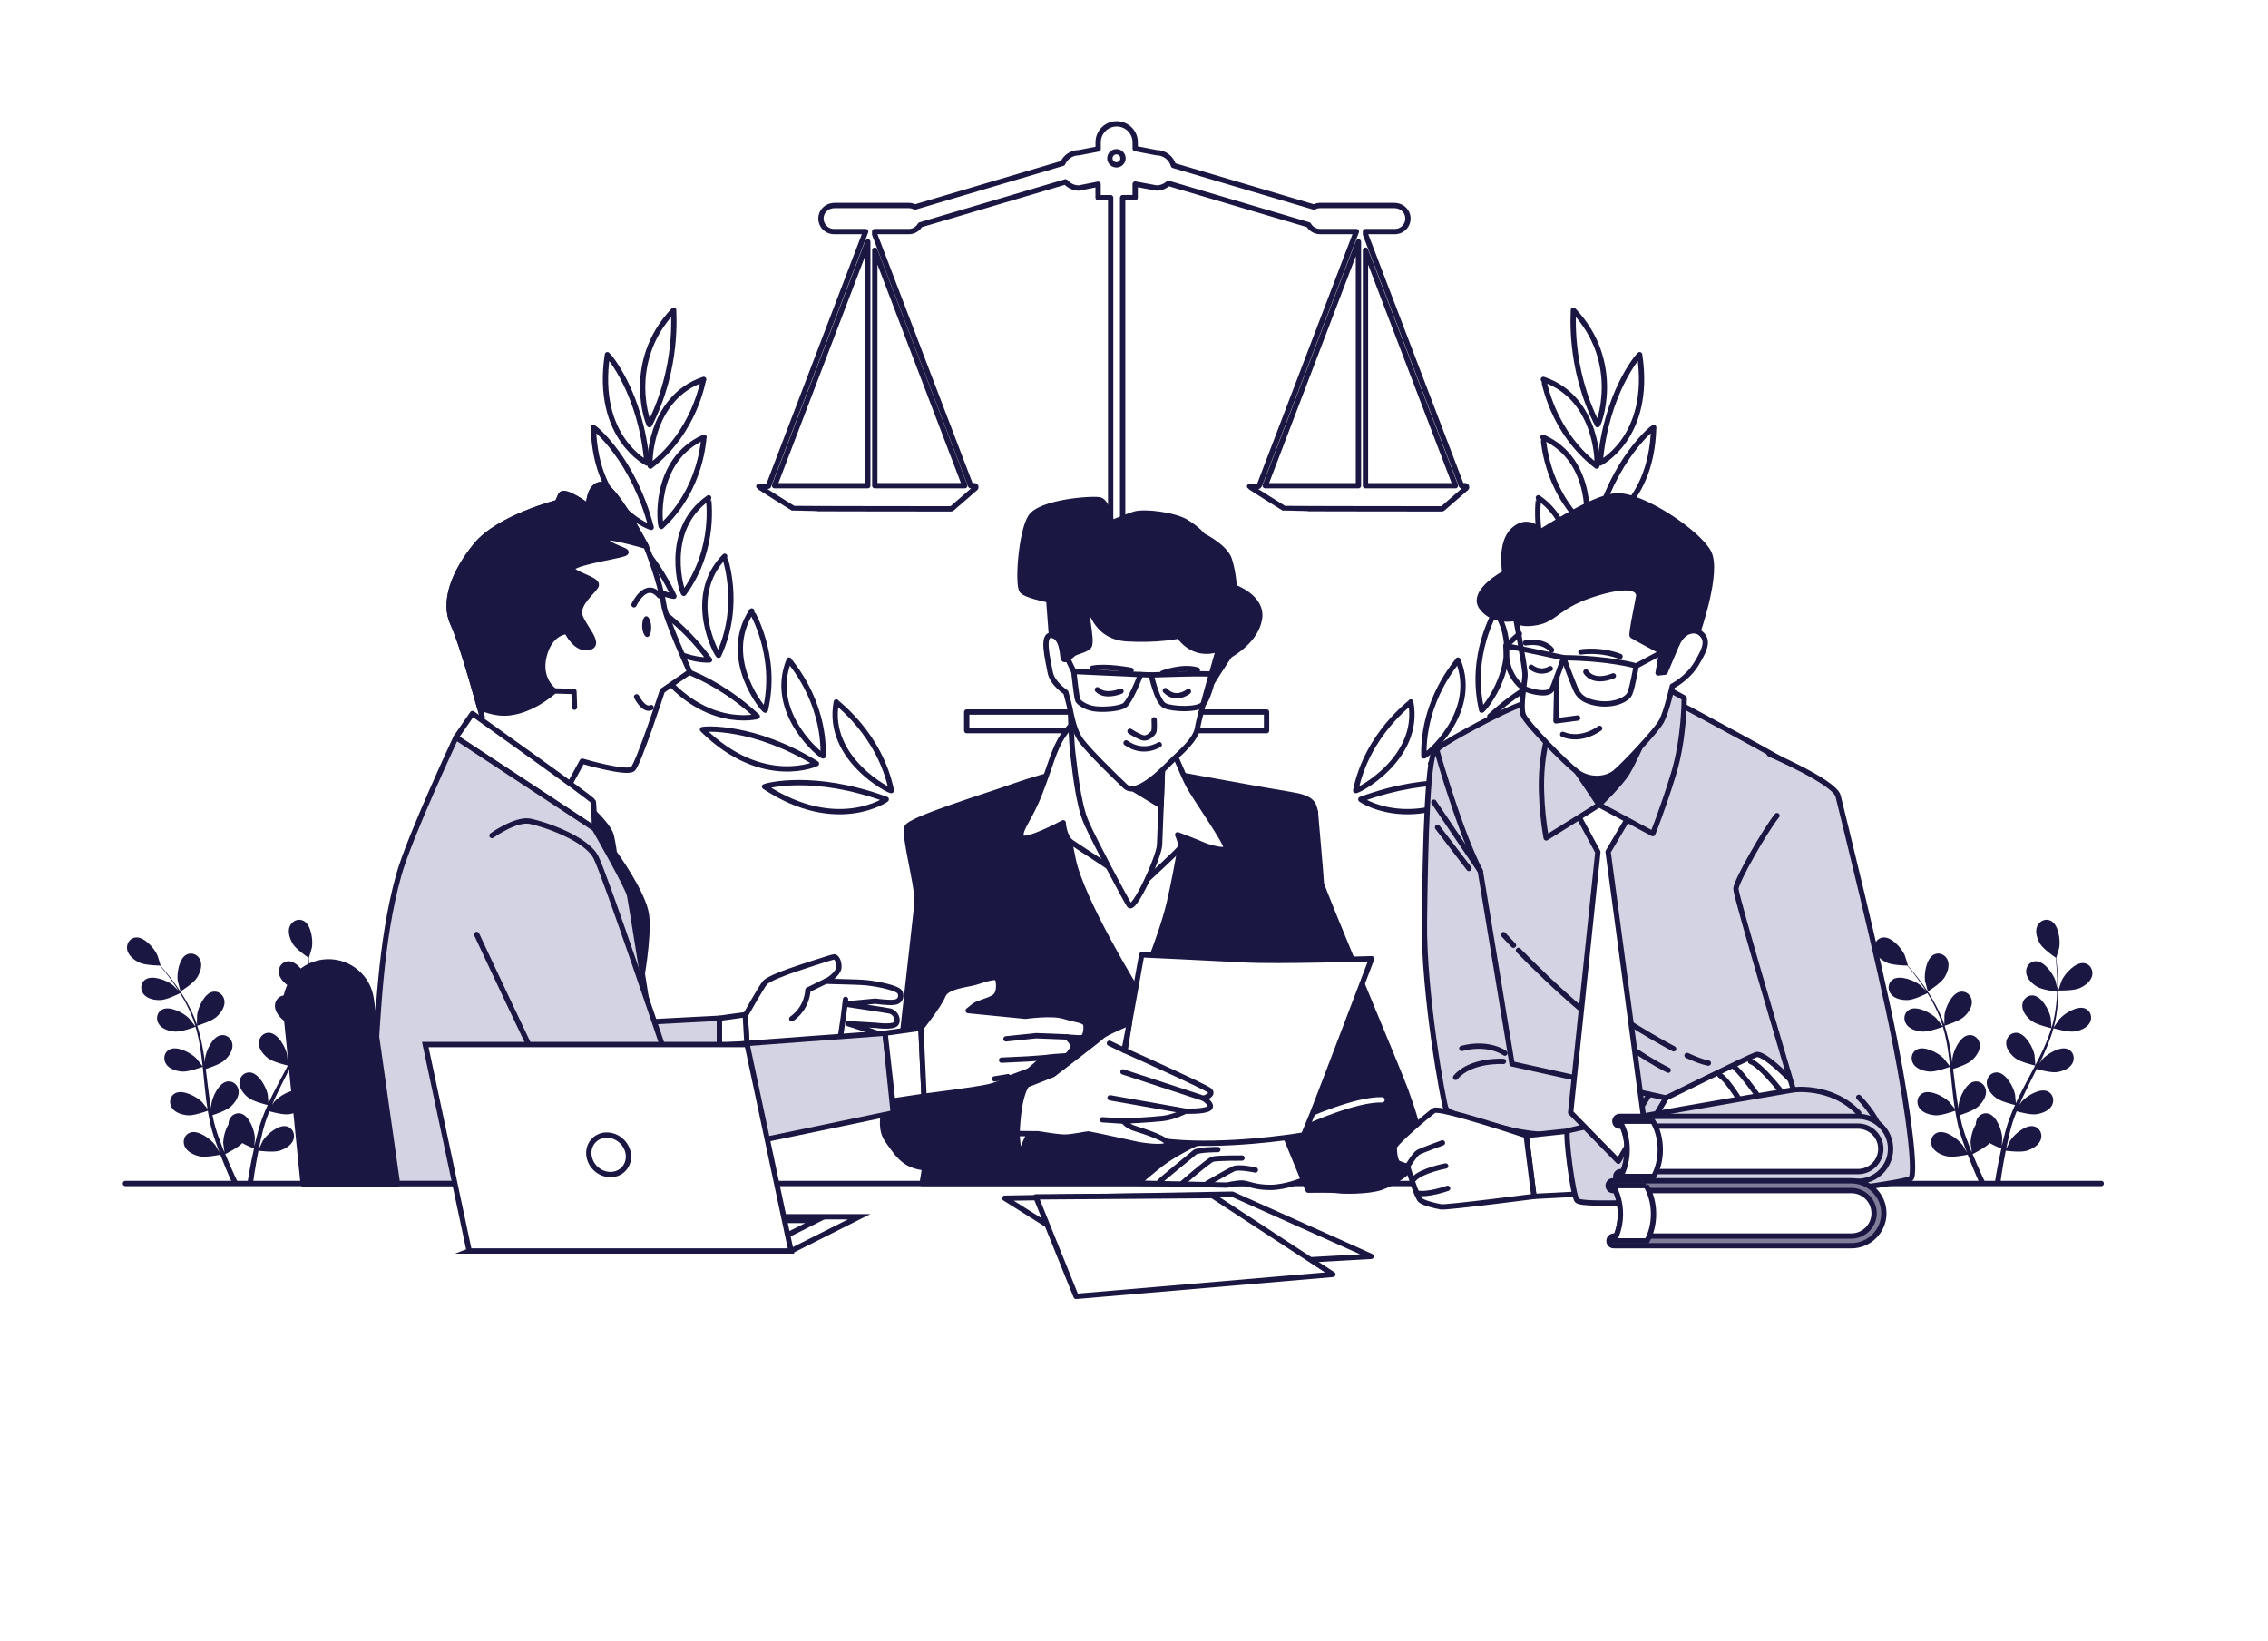 <svg width="640" height="463" viewBox="0 0 640 463" fill="none" xmlns="http://www.w3.org/2000/svg">
<g filter="url(#filter0_dddd_534_6997)">
<path d="M87.297 184.612C102.679 156.062 121.641 129.849 143.562 106.723C167.212 81.764 191.319 64.897 222.421 53.973C243.48 46.577 265.445 42.346 287.508 41.565C328.533 40.105 362.375 50.397 396.083 76.374C432.218 104.22 465.926 135.746 501.139 164.99C504.816 168.044 508.501 171.075 512.215 174.075C573.625 223.762 603.454 312.023 561.927 333.595C469 424 51.32 483.5 51.32 281.95C58.816 247.496 71.061 214.756 87.297 184.612Z" fill="white"/>
</g>
<path d="M586.803 278.875C585.074 279.626 580.845 279.531 580.837 279.531C580.789 279.531 581.749 276.771 581.829 276.605C582.757 274.668 585.692 271.474 588.08 271.798C589.802 272.028 590.762 273.743 590.373 275.364C589.976 277.017 588.279 278.242 586.803 278.882V278.875Z" fill="#1B1743"/>
<path d="M585.343 291.091C583.55 291.352 579.774 290.26 579.472 290.174C578.877 292.277 578.092 294.396 577.179 296.491C576.664 297.693 576.1 298.879 575.521 300.065C575.862 299.559 576.18 299.116 576.227 299.06C577.64 297.44 581.313 295.131 583.534 296.072C585.137 296.752 585.597 298.657 584.796 300.112C583.978 301.598 582.011 302.334 580.424 302.563C578.806 302.8 575.569 301.93 574.72 301.693C574.49 302.144 574.276 302.603 574.046 303.053C572.951 305.22 571.848 307.386 570.841 309.537C570.484 310.296 570.158 311.055 569.833 311.814C570.142 311.371 570.404 310.991 570.444 310.944C571.856 309.323 575.529 307.014 577.751 307.955C579.345 308.635 579.813 310.541 579.012 311.995C578.195 313.482 576.227 314.217 574.641 314.446C573.102 314.668 570.103 313.901 569.087 313.616C568.778 314.407 568.461 315.19 568.199 315.972C568.032 316.51 567.826 317.008 567.691 317.554C567.54 318.091 567.39 318.621 567.247 319.151C567.001 320.179 566.739 321.238 566.525 322.242C566.366 322.938 566.231 323.61 566.096 324.282C566.445 323.523 567.152 322.052 567.231 321.934C568.373 320.115 571.658 317.277 573.998 317.87C575.68 318.297 576.434 320.115 575.862 321.673C575.275 323.262 573.451 324.29 571.912 324.757C570.222 325.27 566.469 324.804 566.001 324.741C565.779 325.856 565.565 326.947 565.39 327.974C564.986 330.244 564.684 332.283 564.454 334.007H562.875C563.153 332.22 563.51 330.101 563.986 327.714C564.208 326.583 564.47 325.373 564.748 324.132C564.462 324.021 562.867 323.373 561.455 322.59C560.218 323.918 557.06 325.484 556.648 325.682C557.076 326.733 557.504 327.761 557.925 328.718C558.798 330.726 559.631 332.497 560.361 334.015H558.655C558.028 332.623 557.33 331.034 556.608 329.271C556.164 328.204 555.719 327.049 555.267 325.863C554.815 325.958 551.102 326.709 549.373 326.322C547.802 325.966 545.906 325.089 545.2 323.539C544.509 322.029 545.128 320.163 546.771 319.609C549.055 318.842 552.546 321.428 553.823 323.159C553.903 323.262 554.593 324.456 555.021 325.215C554.839 324.733 554.656 324.258 554.474 323.76C554.109 322.772 553.776 321.768 553.411 320.7C553.252 320.179 553.093 319.649 552.935 319.111C552.76 318.582 552.649 318.004 552.506 317.451C552.197 316.154 551.943 314.818 551.721 313.466C550.848 313.782 547.738 314.858 546.128 314.747C544.525 314.636 542.51 314.051 541.582 312.628C540.67 311.236 540.995 309.299 542.542 308.509C544.684 307.41 548.524 309.442 550.047 310.952C550.142 311.047 551.118 312.256 551.634 312.928C551.507 312.114 551.372 311.308 551.269 310.485C550.975 308.105 550.745 305.686 550.507 303.267C550.436 302.523 550.356 301.788 550.277 301.053C549.968 301.171 546.302 302.531 544.494 302.405C542.891 302.294 540.876 301.709 539.948 300.286C539.035 298.894 539.361 296.957 540.908 296.167C543.05 295.068 546.89 297.092 548.413 298.61C548.524 298.72 549.928 300.468 550.261 300.926C550.087 299.306 549.904 297.685 549.65 296.103C549.309 293.913 548.857 291.786 548.262 289.762C548.119 289.818 544.295 291.257 542.447 291.122C540.844 291.012 538.829 290.427 537.901 289.003C536.989 287.612 537.314 285.675 538.861 284.884C541.003 283.785 544.843 285.809 546.366 287.327C546.485 287.446 547.984 289.32 548.238 289.675C548.199 289.557 548.183 289.422 548.143 289.304C547.485 287.145 546.572 285.137 545.62 283.303C545.073 282.235 544.486 281.239 543.899 280.29C543.216 280.63 540.067 282.156 538.393 282.22C536.79 282.283 534.72 281.919 533.641 280.607C532.585 279.326 532.689 277.365 534.14 276.408C536.148 275.08 540.186 276.677 541.876 278.013C541.971 278.085 542.812 278.93 543.423 279.547C543.153 279.12 542.875 278.677 542.605 278.274C541.598 276.764 540.582 275.436 539.67 274.274C539.146 273.617 538.663 273.032 538.202 272.487C537.353 272.471 533.942 272.368 532.451 271.672C530.999 270.992 529.333 269.719 528.976 268.059C528.635 266.43 529.634 264.746 531.364 264.556C533.76 264.296 536.608 267.569 537.48 269.53C537.56 269.696 538.432 272.487 538.393 272.487H538.345C538.797 273.001 539.281 273.554 539.789 274.171C540.725 275.317 541.772 276.622 542.82 278.124C543.867 279.618 544.962 281.271 545.961 283.113C546.961 284.963 547.921 286.956 548.643 289.138C548.651 289.161 548.659 289.193 548.667 289.217C548.651 288.513 548.682 286.544 548.706 286.394C548.984 284.267 550.769 280.322 553.141 279.879C554.847 279.563 556.299 280.899 556.433 282.552C556.568 284.244 555.347 285.936 554.141 287.003C552.792 288.205 549.032 289.375 548.738 289.462C549.404 291.549 549.92 293.739 550.325 295.985C550.555 297.274 550.745 298.57 550.92 299.883C550.928 299.274 550.944 298.728 550.951 298.657C551.229 296.53 553.014 292.585 555.386 292.142C557.092 291.826 558.544 293.162 558.679 294.815C558.821 296.507 557.592 298.199 556.386 299.266C555.172 300.349 551.991 301.409 551.142 301.677C551.205 302.183 551.269 302.682 551.332 303.18C551.618 305.591 551.896 307.995 552.245 310.351C552.364 311.181 552.514 311.995 552.665 312.802C552.673 312.264 552.689 311.806 552.697 311.735C552.974 309.608 554.759 305.662 557.132 305.22C558.837 304.903 560.289 306.24 560.424 307.892C560.567 309.584 559.329 311.276 558.131 312.343C556.973 313.379 554.045 314.383 553.038 314.707C553.212 315.538 553.387 316.368 553.593 317.158C553.744 317.696 553.855 318.226 554.045 318.763C554.22 319.293 554.387 319.823 554.553 320.345C554.918 321.333 555.283 322.361 555.664 323.318C555.918 323.99 556.18 324.622 556.433 325.255C556.307 324.432 556.084 322.812 556.076 322.677C556.045 321.254 556.552 318.937 557.56 317.309C557.56 317.095 557.56 316.89 557.6 316.676C557.861 315.039 559.409 313.822 561.09 314.265C563.423 314.881 564.898 318.961 565.01 321.096C565.01 321.222 564.93 322.598 564.867 323.468C564.986 322.962 565.089 322.472 565.216 321.95C565.462 320.922 565.731 319.902 566.025 318.811C566.184 318.289 566.342 317.759 566.509 317.222C566.66 316.692 566.882 316.146 567.072 315.601C567.532 314.344 568.064 313.094 568.619 311.845C567.715 311.632 564.526 310.817 563.248 309.837C561.971 308.864 560.622 307.267 560.63 305.567C560.646 303.907 561.987 302.468 563.708 302.658C566.104 302.919 568.183 306.722 568.619 308.825C568.643 308.959 568.786 310.501 568.849 311.347C569.19 310.604 569.532 309.853 569.904 309.11C570.975 306.959 572.126 304.816 573.268 302.674C573.617 302.017 573.958 301.361 574.3 300.705C573.974 300.634 570.166 299.748 568.73 298.649C567.453 297.677 566.104 296.08 566.112 294.38C566.128 292.719 567.469 291.28 569.19 291.47C571.586 291.731 573.665 295.534 574.101 297.637C574.133 297.795 574.331 300.017 574.355 300.578C575.109 299.132 575.847 297.677 576.521 296.222C577.449 294.214 578.243 292.19 578.877 290.166C578.726 290.134 574.744 289.233 573.276 288.102C571.999 287.13 570.65 285.532 570.658 283.833C570.666 282.172 572.015 280.733 573.736 280.923C576.132 281.184 578.211 284.987 578.647 287.09C578.679 287.256 578.893 289.644 578.901 290.079C578.941 289.96 578.988 289.841 579.028 289.715C579.671 287.549 580.02 285.374 580.25 283.319C580.385 282.125 580.448 280.978 580.48 279.863C579.718 279.769 576.251 279.31 574.823 278.448C573.451 277.618 571.927 276.179 571.753 274.495C571.578 272.842 572.761 271.269 574.498 271.261C576.91 271.261 579.393 274.811 580.059 276.851C580.099 276.962 580.337 278.132 580.504 278.986C580.504 278.48 580.527 277.958 580.527 277.476C580.527 275.657 580.408 273.997 580.297 272.526C580.226 271.688 580.147 270.937 580.059 270.225C579.361 269.751 576.577 267.782 575.72 266.383C574.887 265.015 574.196 263.038 574.823 261.465C575.434 259.923 577.211 259.061 578.75 259.86C580.892 260.967 581.456 265.26 581.099 267.379C581.067 267.561 580.258 270.368 580.226 270.344L580.186 270.312C580.281 270.992 580.377 271.72 580.456 272.51C580.607 273.981 580.757 275.649 580.797 277.476C580.845 279.294 580.845 281.279 580.654 283.366C580.464 285.461 580.162 287.651 579.559 289.865C579.559 289.889 579.544 289.913 579.536 289.944C579.916 289.351 581.035 287.723 581.13 287.612C582.535 285.991 586.216 283.682 588.437 284.615C590.032 285.295 590.508 287.201 589.698 288.655C588.881 290.142 586.914 290.877 585.327 291.106L585.343 291.091Z" fill="#1B1743"/>
<path d="M544.011 279.799C544.011 279.799 543.241 277 543.217 276.811C542.924 274.684 543.598 270.406 545.772 269.363C547.335 268.612 549.08 269.513 549.652 271.078C550.231 272.676 549.493 274.629 548.62 275.973C547.597 277.554 544.011 279.799 544.011 279.799Z" fill="#1B1743"/>
<path d="M93.731 278.875C92.001 279.626 87.773 279.531 87.765 279.531C87.717 279.531 88.677 276.771 88.757 276.605C89.685 274.668 92.62 271.474 95.008 271.798C96.73 272.028 97.69 273.743 97.301 275.364C96.904 277.017 95.206 278.242 93.731 278.882V278.875Z" fill="#1B1743"/>
<path d="M92.271 291.091C90.478 291.352 86.701 290.26 86.4 290.174C85.805 292.277 85.02 294.396 84.107 296.491C83.592 297.693 83.028 298.879 82.449 300.065C82.79 299.559 83.108 299.116 83.155 299.06C84.567 297.44 88.241 295.131 90.462 296.072C92.064 296.752 92.525 298.657 91.723 300.112C90.906 301.598 88.939 302.334 87.352 302.563C85.734 302.8 82.497 301.93 81.648 301.693C81.426 302.144 81.204 302.603 80.974 303.053C79.879 305.22 78.776 307.386 77.769 309.537C77.412 310.296 77.086 311.055 76.761 311.814C77.07 311.371 77.332 310.991 77.372 310.944C78.784 309.323 82.457 307.014 84.678 307.955C86.273 308.635 86.741 310.541 85.94 311.995C85.123 313.482 83.155 314.217 81.569 314.446C80.029 314.668 77.031 313.901 76.015 313.616C75.706 314.407 75.388 315.19 75.127 315.972C74.96 316.51 74.754 317.008 74.619 317.554C74.468 318.091 74.317 318.621 74.175 319.151C73.929 320.179 73.667 321.238 73.453 322.242C73.294 322.938 73.159 323.61 73.024 324.282C73.373 323.523 74.079 322.052 74.159 321.934C75.301 320.115 78.586 317.277 80.926 317.87C82.608 318.297 83.362 320.115 82.79 321.673C82.203 323.262 80.379 324.29 78.84 324.757C77.15 325.27 73.397 324.804 72.929 324.741C72.707 325.856 72.493 326.947 72.318 327.974C71.914 330.244 71.612 332.283 71.382 334.007H69.803C70.081 332.22 70.438 330.101 70.914 327.714C71.136 326.583 71.398 325.373 71.676 324.132C71.39 324.021 69.795 323.373 68.375 322.59C67.146 323.918 63.98 325.484 63.568 325.682C63.996 326.733 64.424 327.761 64.845 328.718C65.718 330.726 66.551 332.497 67.28 334.015H65.575C64.948 332.623 64.25 331.034 63.528 329.271C63.084 328.204 62.639 327.049 62.187 325.863C61.735 325.958 58.022 326.709 56.293 326.322C54.722 325.966 52.826 325.089 52.12 323.539C51.429 322.029 52.048 320.163 53.69 319.609C55.975 318.842 59.466 321.428 60.743 323.159C60.823 323.262 61.513 324.456 61.941 325.215C61.759 324.733 61.576 324.258 61.394 323.76C61.029 322.772 60.696 321.768 60.331 320.7C60.172 320.179 60.013 319.649 59.855 319.111C59.688 318.582 59.569 318.004 59.426 317.451C59.117 316.154 58.863 314.818 58.641 313.466C57.768 313.782 54.658 314.858 53.048 314.747C51.445 314.636 49.43 314.051 48.502 312.628C47.59 311.236 47.915 309.299 49.462 308.509C51.604 307.41 55.444 309.442 56.967 310.952C57.062 311.047 58.038 312.256 58.554 312.928C58.427 312.114 58.292 311.308 58.189 310.485C57.895 308.105 57.665 305.686 57.427 303.267C57.356 302.523 57.276 301.788 57.197 301.053C56.888 301.171 53.222 302.531 51.413 302.405C49.811 302.294 47.796 301.709 46.868 300.286C45.955 298.894 46.281 296.957 47.828 296.167C49.97 295.068 53.809 297.092 55.333 298.61C55.444 298.72 56.848 300.468 57.181 300.926C57.007 299.306 56.824 297.685 56.57 296.103C56.229 293.913 55.777 291.786 55.182 289.762C55.039 289.818 51.215 291.257 49.367 291.122C47.764 291.012 45.749 290.427 44.821 289.003C43.908 287.612 44.234 285.675 45.781 284.884C47.923 283.785 51.763 285.809 53.286 287.327C53.405 287.446 54.904 289.32 55.158 289.675C55.118 289.557 55.103 289.422 55.063 289.304C54.404 287.145 53.492 285.137 52.54 283.303C51.993 282.235 51.406 281.239 50.819 280.29C50.136 280.63 46.987 282.156 45.313 282.22C43.71 282.283 41.639 281.919 40.561 280.607C39.505 279.326 39.609 277.365 41.06 276.408C43.068 275.08 47.106 276.677 48.795 278.013C48.891 278.085 49.732 278.93 50.343 279.547C50.073 279.12 49.795 278.677 49.525 278.274C48.518 276.764 47.502 275.436 46.59 274.274C46.066 273.617 45.582 273.032 45.122 272.487C44.273 272.471 40.862 272.368 39.371 271.672C37.919 270.992 36.253 269.719 35.896 268.059C35.555 266.43 36.554 264.746 38.284 264.556C40.68 264.296 43.528 267.569 44.4 269.53C44.48 269.696 45.352 272.487 45.313 272.487H45.265C45.717 273.001 46.201 273.554 46.709 274.171C47.645 275.317 48.692 276.622 49.74 278.124C50.787 279.618 51.882 281.271 52.881 283.113C53.881 284.963 54.841 286.956 55.563 289.138C55.571 289.161 55.579 289.193 55.587 289.217C55.571 288.513 55.602 286.544 55.626 286.394C55.904 284.267 57.689 280.322 60.061 279.879C61.767 279.563 63.218 280.899 63.353 282.552C63.488 284.244 62.267 285.936 61.061 287.003C59.712 288.205 55.952 289.375 55.658 289.462C56.324 291.549 56.84 293.739 57.245 295.985C57.475 297.274 57.665 298.57 57.84 299.883C57.847 299.274 57.863 298.728 57.871 298.657C58.149 296.53 59.934 292.585 62.306 292.142C64.012 291.826 65.464 293.162 65.599 294.815C65.741 296.507 64.512 298.199 63.306 299.266C62.092 300.349 58.911 301.409 58.062 301.677C58.125 302.183 58.189 302.682 58.252 303.18C58.538 305.591 58.816 307.995 59.164 310.351C59.283 311.181 59.434 311.995 59.585 312.802C59.593 312.264 59.609 311.806 59.617 311.735C59.894 309.608 61.679 305.662 64.052 305.22C65.757 304.903 67.209 306.24 67.344 307.892C67.479 309.584 66.249 311.276 65.051 312.343C63.893 313.379 60.965 314.383 59.958 314.707C60.132 315.538 60.307 316.368 60.513 317.158C60.664 317.696 60.775 318.226 60.965 318.763C61.14 319.293 61.306 319.823 61.473 320.345C61.838 321.333 62.203 322.361 62.584 323.318C62.838 323.99 63.099 324.622 63.353 325.255C63.226 324.432 63.004 322.812 62.996 322.677C62.965 321.254 63.472 318.937 64.48 317.309C64.48 317.095 64.48 316.89 64.52 316.676C64.781 315.039 66.328 313.822 68.01 314.265C70.343 314.881 71.818 318.961 71.929 321.096C71.929 321.222 71.85 322.598 71.787 323.468C71.906 322.962 72.009 322.472 72.136 321.95C72.382 320.922 72.651 319.902 72.945 318.811C73.104 318.289 73.262 317.759 73.429 317.222C73.58 316.692 73.802 316.146 73.992 315.601C74.452 314.344 74.984 313.094 75.539 311.845C74.635 311.632 71.445 310.817 70.168 309.837C68.891 308.864 67.542 307.267 67.55 305.567C67.566 303.907 68.907 302.468 70.628 302.658C73.024 302.919 75.103 306.722 75.539 308.825C75.563 308.959 75.706 310.501 75.769 311.347C76.11 310.604 76.451 309.853 76.824 309.11C77.895 306.959 79.046 304.816 80.188 302.674C80.537 302.017 80.878 301.361 81.219 300.705C80.894 300.634 77.086 299.748 75.65 298.649C74.373 297.677 73.024 296.08 73.032 294.38C73.048 292.719 74.389 291.28 76.11 291.47C78.506 291.731 80.585 295.534 81.021 297.637C81.053 297.795 81.251 300.017 81.275 300.578C82.029 299.132 82.767 297.677 83.441 296.222C84.369 294.214 85.162 292.19 85.797 290.166C85.646 290.134 81.664 289.233 80.196 288.102C78.919 287.13 77.57 285.532 77.578 283.833C77.586 282.172 78.935 280.733 80.656 280.923C83.052 281.184 85.131 284.987 85.567 287.09C85.599 287.256 85.813 289.644 85.821 290.079C85.861 289.96 85.908 289.841 85.948 289.715C86.591 287.549 86.94 285.374 87.17 283.319C87.305 282.125 87.368 280.978 87.4 279.863C86.638 279.769 83.171 279.31 81.743 278.448C80.371 277.618 78.847 276.179 78.673 274.495C78.498 272.842 79.68 271.269 81.418 271.261C83.83 271.261 86.313 274.811 86.979 276.851C87.019 276.962 87.257 278.132 87.424 278.986C87.424 278.48 87.447 277.958 87.447 277.476C87.447 275.657 87.328 273.997 87.217 272.526C87.146 271.688 87.067 270.937 86.979 270.225C86.281 269.751 83.496 267.782 82.64 266.383C81.807 265.015 81.116 263.038 81.743 261.465C82.354 259.923 84.123 259.061 85.67 259.86C87.812 260.967 88.376 265.26 88.019 267.379C87.987 267.561 87.177 270.368 87.146 270.344L87.106 270.312C87.201 270.992 87.297 271.72 87.376 272.51C87.527 273.981 87.677 275.649 87.717 277.476C87.765 279.294 87.765 281.279 87.574 283.366C87.384 285.461 87.082 287.651 86.479 289.865C86.479 289.889 86.463 289.913 86.456 289.944C86.836 289.351 87.955 287.723 88.05 287.612C89.462 285.991 93.136 283.682 95.357 284.615C96.952 285.295 97.428 287.201 96.618 288.655C95.801 290.142 93.834 290.877 92.247 291.106L92.271 291.091Z" fill="#1B1743"/>
<path d="M50.939 279.799C50.939 279.799 50.169 277 50.145 276.811C49.852 274.684 50.526 270.406 52.7 269.363C54.263 268.612 56.008 269.513 56.579 271.078C57.158 272.676 56.421 274.629 55.548 275.973C54.525 277.554 50.939 279.799 50.939 279.799Z" fill="#1B1743"/>
<path d="M592.936 333.992H35.396" stroke="#1B1743" stroke-width="1.5" stroke-linecap="round" stroke-linejoin="round"/>
<path d="M171.402 100.092C171.735 100.266 180.93 110.979 182.557 130.674C183.049 130.911 167.824 123.78 171.402 100.092Z" fill="white" stroke="#1B1743" stroke-width="1.5" stroke-linecap="round" stroke-linejoin="round"/>
<path d="M190.101 87.529C189.982 88.114 191.617 103.532 183.287 119.859C183.223 120.547 175.916 102.56 190.101 87.529Z" fill="white" stroke="#1B1743" stroke-width="1.5" stroke-linecap="round" stroke-linejoin="round"/>
<path d="M198.574 107.066C198.281 107.359 196.337 121.646 183.532 131.545C183.112 131.893 182.842 112.356 198.574 107.066Z" fill="white" stroke="#1B1743" stroke-width="1.5" stroke-linecap="round" stroke-linejoin="round"/>
<path d="M167.442 120.617C167.807 120.744 178.748 129.552 183.754 148.835C184.269 149.009 168.069 144.408 167.442 120.617Z" fill="white" stroke="#1B1743" stroke-width="1.5" stroke-linecap="round" stroke-linejoin="round"/>
<path d="M198.684 123.385C198.438 123.638 198.311 137.688 186.625 148.575C186.244 148.891 183.785 129.955 198.684 123.385Z" fill="white" stroke="#1B1743" stroke-width="1.5" stroke-linecap="round" stroke-linejoin="round"/>
<path d="M168.79 143.76C169.171 143.831 181.603 150.227 190.179 168.262C190.711 168.357 173.947 166.791 168.79 143.76Z" fill="white" stroke="#1B1743" stroke-width="1.5" stroke-linecap="round" stroke-linejoin="round"/>
<path d="M199.978 140.479C199.787 140.755 202.342 154.52 192.949 167.463C192.631 167.827 186.618 149.705 199.978 140.479Z" fill="white" stroke="#1B1743" stroke-width="1.5" stroke-linecap="round" stroke-linejoin="round"/>
<path d="M174.519 166.113C174.923 166.113 188.291 169.995 200.223 186.235C200.771 186.243 183.952 187.753 174.519 166.113Z" fill="white" stroke="#1B1743" stroke-width="1.5" stroke-linecap="round" stroke-linejoin="round"/>
<path d="M204.5 156.98C204.365 157.273 209.498 170.374 202.786 184.93C202.532 185.341 193.131 168.563 204.5 156.98Z" fill="white" stroke="#1B1743" stroke-width="1.5" stroke-linecap="round" stroke-linejoin="round"/>
<path d="M184.411 187.026C184.823 186.955 198.636 188.267 213.693 202.175C214.249 202.096 197.85 206.65 184.411 187.026Z" fill="white" stroke="#1B1743" stroke-width="1.5" stroke-linecap="round" stroke-linejoin="round"/>
<path d="M212.123 172.414C212.036 172.722 219.652 184.748 215.971 200.411C215.781 200.862 203.166 185.974 212.123 172.414Z" fill="white" stroke="#1B1743" stroke-width="1.5" stroke-linecap="round" stroke-linejoin="round"/>
<path d="M198.234 205.873C198.662 205.723 212.427 204.482 230.388 215.488C230.943 215.306 215.417 222.817 198.234 205.873Z" fill="white" stroke="#1B1743" stroke-width="1.5" stroke-linecap="round" stroke-linejoin="round"/>
<path d="M222.676 186.281C222.636 186.605 232.609 197.129 232.291 213.321C232.157 213.804 216.504 201.375 222.676 186.281Z" fill="white" stroke="#1B1743" stroke-width="1.5" stroke-linecap="round" stroke-linejoin="round"/>
<path d="M215.749 221.995C216.186 221.758 229.451 218.026 250.085 225.577C250.649 225.292 236.408 235.618 215.749 221.995Z" fill="white" stroke="#1B1743" stroke-width="1.5" stroke-linecap="round" stroke-linejoin="round"/>
<path d="M235.995 198.102C236.003 198.426 248.213 207.036 251.537 223.086C251.458 223.592 232.957 214.199 235.995 198.102Z" fill="white" stroke="#1B1743" stroke-width="1.5" stroke-linecap="round" stroke-linejoin="round"/>
<path d="M462.685 100.092C462.352 100.266 453.157 110.979 451.531 130.674C451.039 130.911 466.263 123.78 462.685 100.092Z" fill="white" stroke="#1B1743" stroke-width="1.5" stroke-linecap="round" stroke-linejoin="round"/>
<path d="M443.986 87.529C444.105 88.114 442.471 103.532 450.801 119.859C450.864 120.547 458.171 102.56 443.986 87.529Z" fill="white" stroke="#1B1743" stroke-width="1.5" stroke-linecap="round" stroke-linejoin="round"/>
<path d="M435.514 107.066C435.808 107.359 437.751 121.646 450.556 131.545C450.976 131.893 451.246 112.356 435.514 107.066Z" fill="white" stroke="#1B1743" stroke-width="1.5" stroke-linecap="round" stroke-linejoin="round"/>
<path d="M466.645 120.617C466.28 120.744 455.339 129.552 450.333 148.835C449.818 149.009 466.018 144.408 466.645 120.617Z" fill="white" stroke="#1B1743" stroke-width="1.5" stroke-linecap="round" stroke-linejoin="round"/>
<path d="M435.403 123.385C435.649 123.638 435.776 137.688 447.462 148.575C447.842 148.891 450.302 129.955 435.403 123.385Z" fill="white" stroke="#1B1743" stroke-width="1.5" stroke-linecap="round" stroke-linejoin="round"/>
<path d="M465.305 143.76C464.924 143.831 452.492 150.227 443.916 168.262C443.385 168.357 460.148 166.791 465.305 143.76Z" fill="white" stroke="#1B1743" stroke-width="1.5" stroke-linecap="round" stroke-linejoin="round"/>
<path d="M434.111 140.479C434.301 140.755 431.747 154.52 441.14 167.463C441.457 167.827 447.471 149.705 434.111 140.479Z" fill="white" stroke="#1B1743" stroke-width="1.5" stroke-linecap="round" stroke-linejoin="round"/>
<path d="M459.568 166.113C459.164 166.113 445.796 169.995 433.864 186.235C433.317 186.243 450.135 187.753 459.568 166.113Z" fill="white" stroke="#1B1743" stroke-width="1.5" stroke-linecap="round" stroke-linejoin="round"/>
<path d="M429.588 156.98C429.723 157.273 424.59 170.374 431.302 184.93C431.556 185.341 440.957 168.563 429.588 156.98Z" fill="white" stroke="#1B1743" stroke-width="1.5" stroke-linecap="round" stroke-linejoin="round"/>
<path d="M449.684 187.026C449.271 186.955 435.459 188.267 420.401 202.175C419.846 202.096 436.244 206.65 449.684 187.026Z" fill="white" stroke="#1B1743" stroke-width="1.5" stroke-linecap="round" stroke-linejoin="round"/>
<path d="M421.964 172.414C422.052 172.722 414.436 184.748 418.117 200.411C418.307 200.862 430.921 185.974 421.964 172.414Z" fill="white" stroke="#1B1743" stroke-width="1.5" stroke-linecap="round" stroke-linejoin="round"/>
<path d="M435.855 205.873C435.427 205.723 421.662 204.482 403.701 215.488C403.146 215.306 418.672 222.817 435.855 205.873Z" fill="white" stroke="#1B1743" stroke-width="1.5" stroke-linecap="round" stroke-linejoin="round"/>
<path d="M411.413 186.281C411.453 186.605 401.48 197.129 401.798 213.321C401.933 213.804 417.585 201.375 411.413 186.281Z" fill="white" stroke="#1B1743" stroke-width="1.5" stroke-linecap="round" stroke-linejoin="round"/>
<path d="M418.338 221.995C417.902 221.758 404.637 218.026 384.002 225.577C383.439 225.292 397.679 235.618 418.338 221.995Z" fill="white" stroke="#1B1743" stroke-width="1.5" stroke-linecap="round" stroke-linejoin="round"/>
<path d="M398.093 198.102C398.085 198.426 385.875 207.036 382.551 223.086C382.63 223.592 401.131 214.199 398.093 198.102Z" fill="white" stroke="#1B1743" stroke-width="1.5" stroke-linecap="round" stroke-linejoin="round"/>
<path d="M216.835 137.182L244.277 65.352H235.36C233.067 65.352 231.266 63.272 231.742 60.908C232.091 59.185 233.693 57.999 235.455 57.999H256.478C257.097 57.999 257.668 58.165 258.184 58.434L299.89 46.091C300.66 44.328 302.421 43.095 304.476 43.095L309.886 42.051V40.162C309.886 37.284 312.227 34.951 315.115 34.951C318.002 34.951 320.343 37.284 320.343 40.162V41.941L326.348 43.095C328.625 43.095 330.529 44.621 331.132 46.7L370.784 58.434C371.299 58.165 371.871 57.999 372.489 57.999H393.513C395.274 57.999 396.877 59.193 397.226 60.908C397.702 63.28 395.901 65.352 393.608 65.352H385.318V66.15L412.411 137.064H413.482C413.648 137.064 413.799 137.166 413.854 137.317C413.91 137.475 413.87 137.649 413.743 137.751L407.119 143.507C407.047 143.571 406.952 143.602 406.857 143.602C406.857 143.602 362.485 143.571 362.414 143.507C362.414 143.507 352.703 137.483 352.624 137.293C352.537 137.103 355.234 137.372 355.305 137.174L382.747 65.344H372.481C371.101 65.344 369.911 64.577 369.276 63.454L329.696 51.745C328.808 52.551 327.642 53.057 326.34 53.057L320.335 51.942V55.777H316.797V194.876H321.525V200.94H357.408V206.19H272.798V200.94H308.681V194.876H313.409V55.785H309.871V51.99L304.46 53.065C302.953 53.065 301.612 52.385 300.692 51.325L259.668 63.462C259.033 64.585 257.843 65.352 256.463 65.352H246.823V66.15L273.916 137.064H274.987C275.154 137.064 275.297 137.166 275.36 137.317C275.416 137.475 275.376 137.649 275.249 137.751L268.625 143.507C268.553 143.571 268.458 143.602 268.363 143.602C268.363 143.602 223.991 143.571 223.919 143.507C223.919 143.507 214.209 137.483 214.13 137.293C214.042 137.103 216.74 137.372 216.811 137.174L216.835 137.182ZM385.318 137.071H410.713L385.318 70.602V137.071ZM383.334 137.071V68.245L357.035 137.071H383.334ZM315.043 46.526C316.067 46.526 316.9 45.696 316.9 44.676C316.9 43.656 316.067 42.826 315.043 42.826C314.02 42.826 313.187 43.656 313.187 44.676C313.187 45.696 314.02 46.526 315.043 46.526ZM246.855 137.064H272.25L246.855 70.594V137.064ZM244.872 137.064V68.245L218.572 137.071H244.872V137.064Z" fill="white" stroke="#1B1743" stroke-width="1.5" stroke-linecap="round" stroke-linejoin="round"/>
<path d="M371.181 229.152C371.181 229.152 372.863 248.136 372.863 249.266C372.863 250.397 394.918 302.817 396.623 307.608C398.337 312.4 401.756 321.785 400.622 325.904C399.487 330.015 393.236 333.945 389.634 335.131C386.032 336.317 378.828 336.238 377.496 336C376.171 335.763 369.15 335.874 369.15 335.874L362.303 319.555L368.364 316.566L359.233 290.333L362.993 258.73L371.165 229.152H371.181Z" fill="#1B1743" stroke="#1B1743" stroke-width="1.5" stroke-linecap="round" stroke-linejoin="round"/>
<path d="M368.38 316.566C368.38 316.566 382.596 310.107 389.99 310.383" stroke="white" stroke-width="1.5" stroke-linecap="round" stroke-linejoin="round"/>
<path d="M356.274 311.705L358.091 333.985H260.216C263.683 313.784 263.683 297.931 263.683 297.931C263.683 297.931 258.772 258.557 258.764 253.884C258.764 249.212 254.995 235.763 255.932 233.47C256.868 231.169 277.471 224.939 286.372 221.768C295.274 218.598 307.919 215.807 307.919 215.807L331.117 218.313C331.117 218.313 358.297 223.302 364.152 224.219C370.007 225.136 370.713 226.567 371.181 229.153C371.649 231.738 363.009 258.731 363.009 258.731L356.274 311.712V311.705Z" fill="#1B1743" stroke="#1B1743" stroke-width="1.5" stroke-linecap="round" stroke-linejoin="round"/>
<path d="M334.139 232.386C334.139 232.386 332.33 244.68 329.966 254.769C327.601 264.858 321.056 279.888 321.056 279.888C321.056 279.888 305.158 254.208 302.778 242.301C300.398 230.393 299.66 226.733 299.66 226.733L333.948 226.385L334.139 232.394V232.386Z" fill="white" stroke="#1B1743" stroke-width="1.5" stroke-linecap="round" stroke-linejoin="round"/>
<path d="M330.467 210.43C330.467 210.43 333.759 218.55 335.402 221.705C337.044 224.86 346.548 238.301 346.001 239.368C345.453 240.435 340.709 238.989 339.432 238.396C338.155 237.803 332.315 235.581 332.315 235.581C332.315 235.581 333.593 238.356 333.045 239.242C332.498 240.127 323.755 248.168 323.755 248.168L316.821 248.271C316.821 248.271 315.727 246.958 314.449 245.82C313.172 244.681 304.596 239.273 302.406 237.731C300.217 236.198 300.026 232.189 300.026 232.189C300.026 232.189 288.721 238.309 288.174 236.111C287.626 233.905 290.538 231.288 293.449 223.769C296.361 216.242 297.448 211.379 299.82 207.829C302.184 204.279 303.097 204.137 303.097 204.137L330.459 210.43H330.467Z" fill="white" stroke="#1B1743" stroke-width="1.5" stroke-linecap="round" stroke-linejoin="round"/>
<path d="M328.101 215.071C328.101 215.071 327.395 235.043 327.213 238.49C327.03 241.937 319.938 257.489 318.661 255.442C317.383 253.394 309.156 238 306.602 232.268C304.039 226.536 303.119 215.047 302.754 212.675C302.389 210.296 302.008 199.559 302.008 199.559C302.008 199.559 311.505 213.909 315.344 216.052C319.176 218.194 328.109 215.079 328.109 215.079L328.101 215.071Z" fill="white" stroke="#1B1743" stroke-width="1.5" stroke-linecap="round" stroke-linejoin="round"/>
<path d="M316.178 220.407L327.633 227.428L328.102 215.07L316.178 220.407Z" fill="#1B1743" stroke="#1B1743" stroke-width="1.5" stroke-linecap="round" stroke-linejoin="round"/>
<path d="M362.311 319.547C362.311 319.547 340.7 322.33 339.177 322.275C337.661 322.219 330.839 326.117 328.371 327.92C325.912 329.715 321.088 333.889 321.088 333.889L346.198 334.451C346.198 334.451 349.038 333.802 350.561 333.858C352.084 333.913 354.163 335.131 358.526 335.099C362.89 335.075 367.816 332.988 367.816 332.988L362.303 319.555L362.311 319.547Z" fill="white" stroke="#1B1743" stroke-width="1.5" stroke-linecap="round" stroke-linejoin="round"/>
<path d="M354.25 330.182C354.25 330.182 349.609 329.146 348.102 329.842C346.594 330.538 340.66 333.969 340.66 333.969" stroke="#1B1743" stroke-width="1.5" stroke-linecap="round" stroke-linejoin="round"/>
<path d="M350.475 326.813C350.475 326.813 343.35 326.758 342.168 327.145C340.978 327.533 333.648 333.921 333.648 333.921" stroke="#1B1743" stroke-width="1.5" stroke-linecap="round" stroke-linejoin="round"/>
<path d="M343.666 324.41C343.666 324.41 337.946 324.41 337.081 325.24C336.216 326.071 327.807 332.744 327.164 333.582" stroke="#1B1743" stroke-width="1.5" stroke-linecap="round" stroke-linejoin="round"/>
<path d="M287.649 326.172L291.338 317.91L282.54 316.922C282.54 316.922 281.786 323.761 287.649 326.172Z" fill="white" stroke="#1B1743" stroke-width="1.5" stroke-linecap="round" stroke-linejoin="round"/>
<path d="M272.106 250.183C272.106 250.183 284.07 265.339 284.308 269.087C284.546 272.835 279.191 303.678 279.191 303.678L289.734 306.177C289.734 306.177 286.934 313.545 286.934 317.744C286.934 321.942 287.648 326.172 287.648 326.172C287.648 326.172 266.807 330.291 261.182 329.619C255.557 328.939 253.915 326.781 250.4 321.744C246.878 316.708 251.091 308.232 252.955 303.631C254.827 299.029 254.121 296.673 254.121 296.673L259.46 248.775" fill="#1B1743"/>
<path d="M272.106 250.183C272.106 250.183 284.07 265.339 284.308 269.087C284.546 272.835 279.191 303.678 279.191 303.678L289.734 306.177C289.734 306.177 286.934 313.545 286.934 317.744C286.934 321.942 287.648 326.172 287.648 326.172C287.648 326.172 266.807 330.291 261.182 329.619C255.557 328.939 253.915 326.781 250.4 321.744C246.878 316.708 251.091 308.232 252.955 303.631C254.827 299.029 254.121 296.673 254.121 296.673L259.46 248.775" stroke="#1B1743" stroke-width="1.5" stroke-linecap="round" stroke-linejoin="round"/>
<path d="M279.191 303.677C279.191 303.677 266.538 300.871 258.81 300.578L279.191 303.677Z" fill="white"/>
<path d="M279.191 303.677C279.191 303.677 266.538 300.871 258.81 300.578" stroke="#1B1743" stroke-width="1.5" stroke-linecap="round" stroke-linejoin="round"/>
<path d="M318.7 288.672L322.167 269.451C322.167 269.451 342.421 270.376 351.378 270.874C360.343 271.372 387.062 270.558 387.062 270.558C387.062 270.558 371.672 311.008 370.347 314.265C369.022 317.523 367.864 320.29 367.864 320.29C367.864 320.29 352.266 323.018 336.661 322.599C321.056 322.18 314.083 318.448 314.083 318.448L318.7 288.68V288.672Z" fill="white" stroke="#1B1743" stroke-width="1.5" stroke-linecap="round" stroke-linejoin="round"/>
<path d="M289.735 306.177L297.137 303.244C297.137 303.244 309.743 293.621 310.901 292.514C312.06 291.4 318.7 288.672 318.7 288.672L317.216 296.389C317.216 296.389 339.803 306.501 341.294 307.711C342.786 308.928 339.636 309.964 339.636 309.964C339.636 309.964 342.627 311.893 341.136 312.834C339.644 313.775 334.495 313.577 334.495 313.577C334.495 313.577 331.346 315.277 328.022 315.649C324.705 316.02 317.066 316.4 317.066 316.4C317.066 316.4 317.899 317.752 320.39 318.511C322.881 319.27 330.354 321.697 329.354 322.986C328.363 324.275 321.223 323.01 321.223 323.01C321.223 323.01 307.609 320.021 307.109 319.997C306.609 319.982 302.293 320.978 300.136 320.891C297.978 320.812 292.995 319.958 292.995 319.958L287.022 319.903C287.022 319.903 287.148 309.948 289.727 306.177H289.735Z" fill="white" stroke="#1B1743" stroke-width="1.5" stroke-linecap="round" stroke-linejoin="round"/>
<path d="M317.209 296.389L313.06 294.412" stroke="#1B1743" stroke-width="1.5" stroke-linecap="round" stroke-linejoin="round"/>
<path d="M339.637 309.964L316.884 302.492" stroke="#1B1743" stroke-width="1.5" stroke-linecap="round" stroke-linejoin="round"/>
<path d="M334.496 313.578L313.242 309.807" stroke="#1B1743" stroke-width="1.5" stroke-linecap="round" stroke-linejoin="round"/>
<path d="M317.066 316.399L311.093 316.012" stroke="#1B1743" stroke-width="1.5" stroke-linecap="round" stroke-linejoin="round"/>
<path d="M313.996 148.878C313.996 148.878 312.639 141.532 310.331 141.066C308.022 140.599 293.48 141.667 290.791 145.976C288.101 150.285 287.062 165.133 288.411 166.722C289.759 168.312 298.042 169.766 299.002 169.806C299.962 169.846 303.222 159.219 308.419 155.195C313.615 151.17 313.996 148.878 313.996 148.878Z" fill="#1B1743" stroke="#1B1743" stroke-width="1.5" stroke-linecap="round" stroke-linejoin="round"/>
<path d="M339.415 151.17C339.415 151.17 345.77 154.285 346.928 157.977C348.086 161.67 348.285 165.702 348.285 165.702C348.285 165.702 356.377 168.501 355.417 174.605C354.457 180.708 347.729 184.488 347.15 184.851C346.571 185.215 340.804 194.592 340.804 194.592L340.216 186.702C340.216 186.702 340.597 185.373 331.744 184.654C322.89 183.934 316.725 184.859 314.226 184.187C311.719 183.515 310.76 183.294 310.76 183.294C310.76 183.294 310.18 184.037 307.491 185.476C304.794 186.907 301.144 190.038 299.795 189.026C298.447 188.014 296.701 179.317 296.701 179.317C296.701 179.317 295.527 164.5 295.527 161.812C295.527 159.124 301.485 153.787 303.024 152.498C304.563 151.209 317.265 145.936 320.153 145.082C323.041 144.228 331.513 145.319 334.79 147.359C338.067 149.399 339.415 151.178 339.415 151.178V151.17Z" fill="#1B1743" stroke="#1B1743" stroke-width="1.5" stroke-linecap="round" stroke-linejoin="round"/>
<path d="M343.873 183.184C343.873 183.184 338.502 201.598 337.931 205.409C337.431 208.706 333.441 212.003 331.219 214.185C328.918 216.439 320.922 225.096 317.542 221.91C315.424 219.91 307.387 212.138 305.078 208.983C302.762 205.828 302.318 201.195 301.54 198.285L300.771 195.376C300.771 195.376 296.915 192.933 296.336 189.644C295.757 186.362 293.821 178.994 296.709 179.294C299.596 179.594 299.795 184.204 299.985 185.556C300.176 186.908 301.715 185.619 302.683 184.694C303.643 183.769 306.149 183.674 307.3 182.37C308.45 181.073 305.745 170.992 307.094 171.807C308.442 172.621 309.41 179.76 318.073 180.274C326.737 180.788 332.703 179.476 332.703 179.476C332.703 179.476 336.558 185.761 343.873 183.152V183.184Z" fill="white" stroke="#1B1743" stroke-width="1.5" stroke-linecap="round" stroke-linejoin="round"/>
<path d="M324.881 190.481C324.881 190.481 341.684 189.848 342.16 190.339C342.636 190.829 341.057 196.774 339.629 198.617C338.201 200.459 330.91 200.182 328.689 199.154C326.467 198.126 324.873 190.481 324.873 190.481H324.881Z" stroke="#1B1743" stroke-width="1.5" stroke-linecap="round" stroke-linejoin="round"/>
<path d="M321.875 190.372C321.875 190.372 318.868 198.318 317.131 199.195C315.385 200.081 310.951 200.389 308.571 199.978C306.191 199.575 304.445 198.247 304.128 197.598C303.811 196.958 303.009 189.502 303.009 189.502L321.875 190.364V190.372Z" stroke="#1B1743" stroke-width="1.5" stroke-linecap="round" stroke-linejoin="round"/>
<path d="M321.874 190.371L324.881 190.482" stroke="#1B1743" stroke-width="1.5" stroke-linecap="round" stroke-linejoin="round"/>
<path d="M303.008 189.5L299.985 183.23" stroke="#1B1743" stroke-width="1.5" stroke-linecap="round" stroke-linejoin="round"/>
<path d="M335.354 195.138C335.354 195.138 331.871 198.008 328.856 194.893" stroke="#1B1743" stroke-width="1.5" stroke-linecap="round" stroke-linejoin="round"/>
<path d="M316.328 195.06C316.328 195.06 311.893 196.949 309.672 194.648" stroke="#1B1743" stroke-width="1.5" stroke-linecap="round" stroke-linejoin="round"/>
<path d="M328.055 189.967C328.055 189.967 333.601 187.808 337.885 189.073" stroke="#1B1743" stroke-width="1.5" stroke-linecap="round" stroke-linejoin="round"/>
<path d="M319.178 189.161C319.178 189.161 312.204 187.794 308.237 188.592" stroke="#1B1743" stroke-width="1.5" stroke-linecap="round" stroke-linejoin="round"/>
<path d="M325.691 203.148C325.691 203.148 325.849 206.153 325.532 206.619C325.215 207.078 323.945 208.454 322.684 208.248C321.423 208.043 318.876 206.366 318.876 206.366" stroke="#1B1743" stroke-width="1.5" stroke-linecap="round" stroke-linejoin="round"/>
<path d="M327.127 210.152C327.127 210.152 322.692 213.149 317.773 209.646" stroke="#1B1743" stroke-width="1.5" stroke-linecap="round" stroke-linejoin="round"/>
<path d="M182.34 154.175C182.34 154.175 173.216 136.599 169.662 136.717C166.116 136.836 166.052 142.948 166.052 142.948C166.052 142.948 159.119 137.69 158.214 139.761L157.31 141.825C157.31 141.825 140.84 146.008 134.438 153.756C128.035 161.496 124.949 169.925 127.821 176.028C130.693 182.132 136.088 202.397 136.088 202.397L133.882 210.793L158.539 225.365L164.307 214.81C164.307 214.81 176.961 218.542 178.595 216.984C180.23 215.427 186.91 194.925 186.91 194.925L194.637 189.62C194.637 189.62 187.917 174.795 187.338 170.834C186.759 166.873 184.363 159.156 182.332 154.183L182.34 154.175Z" fill="white" stroke="#1B1743" stroke-width="1.5" stroke-linecap="round" stroke-linejoin="round"/>
<path d="M183.744 199.677C183.744 199.677 181.991 200.974 179.635 196.649" stroke="#1B1743" stroke-width="1.5" stroke-linecap="round" stroke-linejoin="round"/>
<path d="M182.34 154.175C182.34 154.175 173.216 136.599 169.662 136.717C166.116 136.836 166.052 142.948 166.052 142.948C166.052 142.948 159.119 137.69 158.214 139.761L157.31 141.825C157.31 141.825 140.84 146.008 134.438 153.756C128.035 161.496 124.949 169.925 127.821 176.028C130.042 180.741 133.771 193.921 135.35 199.661C137.135 200.396 138.999 200.966 140.848 201.171C148.781 202.057 156.453 194.98 156.453 194.98C156.453 194.98 151.82 191.857 153.541 185.073C155.263 178.29 159.967 178.219 159.967 178.219C159.967 178.219 162.458 183.627 166.251 182.702C170.043 181.776 163.807 176.147 163.53 173.143C163.252 170.138 167.06 167.181 168.155 165.457C169.25 163.734 163.442 162.603 161.602 160.895C159.769 159.188 172.939 157.235 175.842 156.341C178.746 155.448 173.311 155.013 170.828 152.522C168.345 150.04 182.348 154.167 182.348 154.167L182.34 154.175Z" fill="#1B1743" stroke="#1B1743" stroke-width="1.5" stroke-linecap="round" stroke-linejoin="round"/>
<path d="M183.752 176.771C183.839 178.392 183.347 179.736 182.649 179.776C181.951 179.815 181.316 178.527 181.229 176.906C181.142 175.285 181.633 173.941 182.332 173.901C183.03 173.862 183.664 175.15 183.752 176.771Z" fill="#1B1743"/>
<path d="M178.904 170.677C178.904 170.677 182.212 163.482 186.1 168.131" stroke="#1B1743" stroke-width="1.5" stroke-linecap="round" stroke-linejoin="round"/>
<path d="M156.453 194.98L161.966 195.147L162.117 199.574" stroke="#1B1743" stroke-width="1.5" stroke-linecap="round" stroke-linejoin="round"/>
<path d="M167.401 229.105C167.401 229.105 171.931 233.343 172.502 235.881C173.073 238.419 173.351 240.681 173.351 240.681C173.351 240.681 181.57 251.971 182.419 258.186C183.267 264.4 180.721 277.952 180.721 277.952L164.291 229.39L167.408 229.105H167.401Z" fill="#1B1743" stroke="#1B1743" stroke-width="1.5" stroke-linecap="round" stroke-linejoin="round"/>
<path d="M133.326 201.369C133.326 201.369 167.234 225.46 167.416 226.18C167.599 226.891 167.773 233.865 167.773 233.865L128.661 208.121L133.326 201.369Z" fill="white" stroke="#1B1743" stroke-width="1.5" stroke-linecap="round" stroke-linejoin="round"/>
<path d="M167.775 233.865C167.775 233.865 177.104 250.136 177.644 252.635C178.183 255.133 183.745 290.538 183.745 290.538L190.75 333.985H102.657C102.657 333.985 104.577 316.235 105.656 301.75C106.735 287.265 107.242 265.926 112.526 246.966C115.501 236.3 128.671 208.113 128.671 208.113L167.783 233.857L167.775 233.865Z" fill="#D3D3E3" stroke="#1B1743" stroke-width="1.5" stroke-linecap="round" stroke-linejoin="round"/>
<path d="M210.304 286.601C210.304 286.601 214.866 278.473 215.85 277.343C216.826 276.204 221.395 274.583 222.696 274.093C223.998 273.603 234.763 270.029 235.414 270.029C236.064 270.029 236.881 271.492 236.715 273.113C236.548 274.742 233.779 276.687 233.129 276.853C232.478 277.019 241.443 277.019 244.545 277.343C247.639 277.667 253.51 278.805 254.002 280.102C254.494 281.399 254.002 282.703 252.209 282.862C250.416 283.028 246.989 282.537 246.989 282.537L238.508 283.352C238.508 283.352 249.432 284.98 251.059 285.305C252.693 285.629 253.669 287.74 252.852 288.878C252.034 290.017 247.306 289.369 247.306 289.369L239.317 288.878C239.317 288.878 249.75 292.128 250.241 292.776C250.733 293.425 250.408 295.378 248.94 295.702C247.473 296.026 240.626 295.211 240.626 295.211L237.199 295.702C237.199 295.702 242.094 296.35 242.094 296.998C242.094 297.647 242.094 298.627 240.951 298.627C239.809 298.627 232.312 298.461 232.312 298.461C232.312 298.461 228.885 300.414 225.957 300.248C223.022 300.082 210.955 298.619 210.955 298.619L210.304 286.593V286.601Z" fill="white" stroke="#1B1743" stroke-width="1.5" stroke-linecap="round" stroke-linejoin="round"/>
<path d="M233.129 276.854L227.972 279.376C227.972 279.376 227.972 284.294 223.418 287.511" stroke="#1B1743" stroke-width="1.5" stroke-linecap="round" stroke-linejoin="round"/>
<path d="M238.604 282.023C238.604 282.023 237.461 292.049 236.707 294.508" stroke="#1B1743" stroke-width="1.5" stroke-linecap="round" stroke-linejoin="round"/>
<path d="M180.625 288.53L203.021 287.359V299.709L183.473 302.374L180.625 288.53Z" fill="#D3D3E3" stroke="#1B1743" stroke-width="1.5" stroke-linecap="round" stroke-linejoin="round"/>
<path d="M203.021 287.36L210.304 286.355L211.018 298.705L203.021 299.71V287.36Z" fill="white" stroke="#1B1743" stroke-width="1.5" stroke-linecap="round" stroke-linejoin="round"/>
<path d="M138.824 235.793C138.824 235.793 145.56 230.962 149.598 231.769C153.636 232.575 165.489 236.599 168.186 241.968C170.883 247.336 187.306 296.191 187.306 296.191L249.75 291.573L252.059 314.067C252.059 314.067 184.878 328.133 179.491 328.939C174.104 329.746 168.178 329.746 165.489 327.058C162.799 324.369 134.516 263.711 134.516 263.711" fill="#D3D3E3"/>
<path d="M138.824 235.793C138.824 235.793 145.56 230.962 149.598 231.769C153.636 232.575 165.489 236.599 168.186 241.968C170.883 247.336 187.306 296.191 187.306 296.191L249.75 291.573L252.059 314.067C252.059 314.067 184.878 328.133 179.491 328.939C174.104 329.746 168.178 329.746 165.489 327.058C162.799 324.369 134.516 263.711 134.516 263.711" stroke="#1B1743" stroke-width="1.5" stroke-linecap="round" stroke-linejoin="round"/>
<path d="M249.758 291.573L259.889 290.158L260.754 309.355L251.892 310.699L249.758 291.573Z" fill="white" stroke="#1B1743" stroke-width="1.5" stroke-linecap="round" stroke-linejoin="round"/>
<path d="M259.889 290.158C259.889 290.158 265.046 283.603 266.109 280.947C267.172 278.29 272.686 277.934 275.169 277.231C277.66 276.519 281.215 275.104 281.564 276.345C281.913 277.587 282.095 280.243 280.675 281.303C279.255 282.362 275.875 283.074 274.987 283.785C274.098 284.497 273.21 285.201 273.21 285.201L289.378 286.798C289.378 286.798 296.843 285.738 300.215 286.798C303.587 287.857 306.26 287.857 306.435 289.28C306.609 290.703 306.26 292.648 305.372 292.822C304.483 292.996 301.643 292.648 301.104 292.648C301.104 292.648 303.055 294.593 302.881 295.305C302.706 296.017 301.461 297.962 300.747 297.962C300.033 297.962 295.59 298.317 294.884 298.491C294.178 298.665 290.973 301.86 290.267 302.207C289.561 302.555 284.578 304.334 284.578 304.334C284.578 304.334 282.801 305.75 279.247 306.635C275.693 307.521 260.746 309.363 260.746 309.363L259.874 290.158H259.889Z" fill="white" stroke="#1B1743" stroke-width="1.5" stroke-linecap="round" stroke-linejoin="round"/>
<path d="M284.436 303.844C284.436 303.844 282.619 304.192 280.659 304.468" stroke="#1B1743" stroke-width="1.5" stroke-linecap="round" stroke-linejoin="round"/>
<path d="M301.111 292.633L292.408 292.285L283.88 293.171" stroke="#1B1743" stroke-width="1.5" stroke-linecap="round" stroke-linejoin="round"/>
<path d="M294.893 298.484L290.101 298.832L282.635 299.188" stroke="#1B1743" stroke-width="1.5" stroke-linecap="round" stroke-linejoin="round"/>
<path d="M85.551 334.159L80.593 284.759C79.894 277.794 85.25 271.682 92.271 271.437C98.491 271.224 103.869 275.714 104.742 281.85L112.176 334.159H85.559H85.551Z" fill="#1B1743" stroke="#1B1743" stroke-width="1.5" stroke-linecap="round" stroke-linejoin="round"/>
<path d="M473.577 198.466C473.577 198.466 506.088 215.836 507.485 217.275C508.881 218.714 516.941 322.179 516.941 322.179L418.344 308.896C418.344 308.896 408.134 263.465 406.262 245.114C404.382 226.763 404.921 213.243 405.46 211.693C406 210.144 420.748 202.561 424.168 200.948C427.587 199.335 432.767 197.406 432.767 197.406L473.577 198.458V198.466Z" fill="#D3D3E3" stroke="#1B1743" stroke-width="1.5" stroke-linecap="round" stroke-linejoin="round"/>
<path d="M428.498 268.209C436.519 276.44 454.591 293.921 470.752 302.017" stroke="#1B1743" stroke-width="1.5" stroke-linecap="round" stroke-linejoin="round"/>
<path d="M424.264 263.75C424.264 263.75 425.279 264.873 427.088 266.754" stroke="#1B1743" stroke-width="1.5" stroke-linecap="round" stroke-linejoin="round"/>
<path d="M476.061 297.857C478.417 298.949 480.519 299.747 482.074 300.016" stroke="#1B1743" stroke-width="1.5" stroke-linecap="round" stroke-linejoin="round"/>
<path d="M454.179 285.105C454.179 285.105 463.818 291.533 472.275 295.977" stroke="#1B1743" stroke-width="1.5" stroke-linecap="round" stroke-linejoin="round"/>
<path d="M470.12 309.859C470.12 309.859 492.706 298.703 495.499 297.652C498.291 296.6 509.549 309.282 509.549 309.282L464.162 319.806L470.12 309.859Z" fill="white" stroke="#1B1743" stroke-width="1.5" stroke-linecap="round" stroke-linejoin="round"/>
<path d="M504.623 310.626C504.623 310.626 497.499 300.877 493.976 299.541" stroke="#1B1743" stroke-width="1.5" stroke-linecap="round" stroke-linejoin="round"/>
<path d="M497.791 311.694C497.791 311.694 491.722 302.973 489.572 301.305" stroke="#1B1743" stroke-width="1.5" stroke-linecap="round" stroke-linejoin="round"/>
<path d="M492.309 312.816C492.309 312.816 487.882 304.957 485.335 303.471" stroke="#1B1743" stroke-width="1.5" stroke-linecap="round" stroke-linejoin="round"/>
<path d="M488.58 313.63C488.58 313.63 485.899 311.543 484.907 311.891C483.915 312.239 479.385 315.37 478.56 315.923" stroke="#1B1743" stroke-width="1.5" stroke-linecap="round" stroke-linejoin="round"/>
<path d="M405.461 211.7C405.461 211.7 407 217.662 410.896 229.031C414.791 240.401 417.726 245.833 417.726 245.833L426.683 300.245L470.127 309.859L464.169 319.806C464.169 319.806 439.179 322.019 426.612 318.896C414.045 315.773 408.627 314.16 408 312.753C407.365 311.354 401.693 280.653 401.955 260.048C402.217 239.436 402.74 210.198 405.469 211.7H405.461Z" fill="#D3D3E3" stroke="#1B1743" stroke-width="1.5" stroke-linecap="round" stroke-linejoin="round"/>
<path d="M417.727 245.832L404.62 226.39" stroke="#1B1743" stroke-width="1.5" stroke-linecap="round" stroke-linejoin="round"/>
<path d="M414.529 245.097L405.66 233.506" stroke="#1B1743" stroke-width="1.5" stroke-linecap="round" stroke-linejoin="round"/>
<path d="M424.248 299.542C424.248 299.542 415.085 298.933 410.753 304.041" stroke="#1B1743" stroke-width="1.5" stroke-linecap="round" stroke-linejoin="round"/>
<path d="M465.414 308.863L458.599 319.743" stroke="#1B1743" stroke-width="1.5" stroke-linecap="round" stroke-linejoin="round"/>
<path d="M424.668 297.201C424.668 297.201 420.186 293.856 412.506 295.865" stroke="#1B1743" stroke-width="1.5" stroke-linecap="round" stroke-linejoin="round"/>
<path d="M442.328 319.213L430.682 320.454L432.863 337.635L445.025 337.003L442.328 319.213Z" fill="white" stroke="#1B1743" stroke-width="1.5" stroke-linecap="round" stroke-linejoin="round"/>
<path d="M499.282 212.783C499.282 212.783 517.727 220.682 518.687 224.659C519.647 228.628 530.31 271.331 534.681 293.722C539.052 316.113 540.615 331.697 539.187 332.614C537.751 333.531 514.332 337.39 486.184 338.473C458.036 339.564 446.279 340.014 445.049 338.781C443.827 337.548 441.661 320.169 442.328 319.22C442.994 318.272 506.073 307.558 506.073 307.558C506.073 307.558 489.833 253.019 489.849 250.861C489.865 248.702 498.187 234.154 501.448 230.177" fill="#D3D3E3"/>
<path d="M499.282 212.783C499.282 212.783 517.727 220.682 518.687 224.659C519.647 228.628 530.31 271.331 534.681 293.722C539.052 316.113 540.615 331.697 539.187 332.614C537.751 333.531 514.332 337.39 486.184 338.473C458.036 339.564 446.279 340.014 445.049 338.781C443.827 337.548 441.661 320.169 442.328 319.22C442.994 318.272 506.073 307.558 506.073 307.558C506.073 307.558 489.833 253.019 489.849 250.861C489.865 248.702 498.187 234.154 501.448 230.177" stroke="#1B1743" stroke-width="1.5" stroke-linecap="round" stroke-linejoin="round"/>
<path d="M506.064 307.551C506.064 307.551 516.838 306.056 524.518 314.113" stroke="#1B1743" stroke-width="1.5" stroke-linecap="round" stroke-linejoin="round"/>
<path d="M524.519 309.678C524.519 309.678 529.366 314.509 530.58 318.944" stroke="#1B1743" stroke-width="1.5" stroke-linecap="round" stroke-linejoin="round"/>
<path d="M430.682 320.455C430.682 320.455 406.31 312.287 404.668 313.394C403.026 314.501 393.609 322.518 393.49 323.688C393.379 324.859 393.664 327.823 394.584 328.258C395.505 328.693 397.187 329.16 397.187 329.16C397.187 329.16 399.797 337.92 400.868 338.75C401.939 339.58 405.136 340.316 406.643 340.585C408.151 340.845 432.855 337.643 432.855 337.643L430.674 320.463L430.682 320.455Z" fill="white" stroke="#1B1743" stroke-width="1.5" stroke-linecap="round" stroke-linejoin="round"/>
<path d="M397.186 329.151C397.186 329.151 399.248 325.712 400.256 325.166C401.271 324.621 407.039 322.525 407.039 322.525" stroke="#1B1743" stroke-width="1.5" stroke-linecap="round" stroke-linejoin="round"/>
<path d="M407.953 329.049C407.953 329.049 401.107 330.314 398.949 332.765" stroke="#1B1743" stroke-width="1.5" stroke-linecap="round" stroke-linejoin="round"/>
<path d="M408.5 335.359C408.5 335.359 402.788 337.399 399.789 336.68" stroke="#1B1743" stroke-width="1.5" stroke-linecap="round" stroke-linejoin="round"/>
<path d="M460.211 229.483L453.784 240.386L463.82 315.466L456.68 327.713L443.217 313.948L450.897 240.457L443.4 226.566L451.714 220.066L460.211 229.483Z" fill="white" stroke="#1B1743" stroke-width="1.5" stroke-linecap="round" stroke-linejoin="round"/>
<path d="M469.428 193.761L475.268 196.971C475.268 196.971 475.323 208.364 472.237 218.437C469.151 228.51 466.39 235.262 466.39 235.262L451.237 227.118L436.314 236.464C436.314 236.464 434.275 225.766 435.219 215.994C436.164 206.214 440.281 195.405 440.281 195.405C440.281 195.405 461.368 189.879 469.444 193.777L469.428 193.761Z" fill="#D3D3E3" stroke="#1B1743" stroke-width="1.5" stroke-linecap="round" stroke-linejoin="round"/>
<path d="M463.748 208.822C463.748 208.822 461.043 214.981 459.21 218.041C457.377 221.101 451.229 227.11 451.229 227.11C451.229 227.11 445.025 217.796 443.835 216.175L442.645 214.554C442.645 214.554 450.642 215.306 452.419 214.8C454.196 214.294 463.748 208.83 463.748 208.83V208.822Z" fill="#1B1743" stroke="#1B1743" stroke-width="1.5" stroke-linecap="round" stroke-linejoin="round"/>
<path d="M427.285 172.168C427.285 172.168 430.403 188.376 430.348 190.535C430.292 192.693 428.896 199.279 429.864 201.794C430.832 204.308 441.566 215.14 444.945 217.765C448.317 220.39 453.18 220.145 455.806 217.947C458.432 215.749 467.357 206.261 468.833 203.549C470.301 200.837 471.903 193.642 471.903 193.642C471.903 193.642 476.187 191.515 478.71 187.309C481.233 183.095 482.566 180.225 479.139 178.217L480.709 160.364C480.709 160.364 474.791 154.378 460.788 155.446C446.786 156.513 427.293 172.168 427.293 172.168H427.285Z" fill="white" stroke="#1B1743" stroke-width="1.5" stroke-linecap="round" stroke-linejoin="round"/>
<path d="M473.197 181.806L469.865 189.689L467.882 189.91L468.913 183.933C468.913 183.933 461.011 179.711 460.591 179.387C460.17 179.063 462.336 169.116 462.431 168.191C462.519 167.266 461.932 164.001 450.73 167.353C439.527 170.706 439.139 174.706 433.601 175.695C428.064 176.683 427.524 174.493 427.524 174.493C427.524 174.493 421.495 175.924 418.147 171.441C414.799 166.966 424.676 161.692 424.676 161.692C424.676 161.692 423.073 153.28 427.056 149.595C431.039 145.911 434.609 149.627 434.561 150.085C434.514 150.544 448.944 140.384 456.093 139.933C463.241 139.483 479.409 150.41 482.194 155.944C484.986 161.479 479.139 178.209 479.139 178.209C479.139 178.209 475.498 176.809 473.205 181.806H473.197Z" fill="#1B1743" stroke="#1B1743" stroke-width="1.5" stroke-linecap="round" stroke-linejoin="round"/>
<path d="M439.344 191.246L439.075 203.438L445.199 202.631" stroke="#1B1743" stroke-width="1.5" stroke-linecap="round" stroke-linejoin="round"/>
<path d="M451.412 205.541C451.412 205.541 446.351 209.486 440.972 207.233" stroke="#1B1743" stroke-width="1.5" stroke-linecap="round" stroke-linejoin="round"/>
<path d="M447.517 189.609C447.517 189.609 449.294 193.088 455.268 190.732" stroke="#1B1743" stroke-width="1.5" stroke-linecap="round" stroke-linejoin="round"/>
<path d="M437.48 188.692C437.48 188.692 434.894 190.432 432.078 188.297" stroke="#1B1743" stroke-width="1.5" stroke-linecap="round" stroke-linejoin="round"/>
<path d="M461.725 187.934C461.725 187.934 454.529 185.76 441.248 185.617C441.248 185.617 442.423 189.072 443.644 192.061C444.866 195.05 445.247 197.382 450.134 198.378C455.021 199.374 459.13 197.548 459.908 195.73C460.685 193.911 461.717 187.934 461.717 187.934H461.725Z" stroke="#1B1743" stroke-width="1.5" stroke-linecap="round" stroke-linejoin="round"/>
<path d="M441.25 185.618C441.25 185.618 428.668 182.89 424.955 182.258C424.955 182.258 424.899 185.966 425.851 188.63C426.803 191.303 428.818 193.865 430.714 194.568C432.61 195.272 436.887 196.395 437.981 194.434C438.521 193.469 441.25 185.618 441.25 185.618Z" stroke="#1B1743" stroke-width="1.5" stroke-linecap="round" stroke-linejoin="round"/>
<path d="M424.954 182.257L428.754 178.873" stroke="#1B1743" stroke-width="1.5" stroke-linecap="round" stroke-linejoin="round"/>
<path d="M461.725 187.934L473.197 181.807" stroke="#1B1743" stroke-width="1.5" stroke-linecap="round" stroke-linejoin="round"/>
<path d="M457.156 185.253C457.156 185.253 452.372 183.181 446.097 183.98" stroke="#1B1743" stroke-width="1.5" stroke-linecap="round" stroke-linejoin="round"/>
<path d="M437.838 183.451C437.838 183.451 435.997 180.589 430.476 181.419" stroke="#1B1743" stroke-width="1.5" stroke-linecap="round" stroke-linejoin="round"/>
<path d="M223.213 353.039L242.42 343.385H157.143L132.399 353.039H223.213Z" fill="white" stroke="#1B1743" stroke-width="1.5" stroke-miterlimit="10" stroke-linecap="round"/>
<path d="M213.939 352.69L230.385 344.42H157.365L136.175 352.69H213.939Z" fill="white" stroke="#1B1743" stroke-width="1.5" stroke-miterlimit="10" stroke-linecap="round"/>
<path d="M223.213 353.038H132.399L120.014 294.783H210.829L223.213 353.038Z" fill="white" stroke="#1B1743" stroke-width="1.5" stroke-miterlimit="10" stroke-linecap="round"/>
<path d="M175.509 322.131C177.802 324.4 177.976 327.926 175.898 330.006C173.827 332.085 170.289 331.935 167.996 329.674C165.703 327.404 165.529 323.878 167.608 321.799C169.686 319.719 173.216 319.87 175.509 322.131Z" fill="white" stroke="#1B1743" stroke-width="1.5" stroke-miterlimit="10" stroke-linecap="round"/>
<path d="M347.729 337.004L386.928 354.556L315.915 358.525L283.531 338.142L347.729 337.004Z" fill="white" stroke="#1B1743" stroke-width="1.5" stroke-linecap="round" stroke-linejoin="round"/>
<path d="M342.088 337.406L376.123 359.655L303.659 365.854L292.314 337.77L342.088 337.406Z" fill="white" stroke="#1B1743" stroke-width="1.5" stroke-linecap="round" stroke-linejoin="round"/>
<path d="M459.153 324.439C459.153 321.395 458.368 318.596 457.067 316.422H524.303C528.619 316.422 532.117 319.909 532.117 324.21C532.117 328.511 528.619 331.998 524.303 331.998H457.313C458.463 329.887 459.153 327.277 459.153 324.431V324.439Z" fill="white" stroke="#1B1743" stroke-width="1.5" stroke-miterlimit="10" stroke-linecap="round"/>
<path d="M457.313 333.374H524.303C529.373 333.374 533.498 329.263 533.498 324.21C533.498 319.158 529.373 315.047 524.303 315.047H457.067C456.306 315.047 455.687 315.664 455.687 316.423C455.687 317.182 456.306 317.798 457.067 317.798H524.303C527.857 317.798 530.745 320.676 530.745 324.218C530.745 327.76 527.857 330.638 524.303 330.638H457.313C456.551 330.638 455.933 331.255 455.933 332.014C455.933 332.773 456.551 333.39 457.313 333.39V333.374Z" fill="#D3D3E3" stroke="#1B1743" stroke-width="1.5" stroke-miterlimit="10" stroke-linecap="round"/>
<path d="M466.421 316.422C467.722 318.604 468.508 321.395 468.508 324.439C468.508 327.278 467.818 329.895 466.667 332.006H457.314C458.464 329.895 459.154 327.285 459.154 324.439C459.154 321.395 458.369 318.596 457.068 316.422H466.421Z" fill="white" stroke="#1B1743" stroke-width="1.5" stroke-miterlimit="10" stroke-linecap="round"/>
<path d="M457.257 342.625C457.257 339.581 456.471 336.782 455.17 334.607H522.406C526.722 334.607 530.221 338.094 530.221 342.395C530.221 346.696 526.722 350.183 522.406 350.183H455.416C456.566 348.072 457.257 345.463 457.257 342.617V342.625Z" fill="white" stroke="#1B1743" stroke-width="1.5" stroke-miterlimit="10" stroke-linecap="round"/>
<path d="M455.417 351.56H522.407C527.476 351.56 531.602 347.448 531.602 342.396C531.602 337.344 527.476 333.232 522.407 333.232H455.171C454.409 333.232 453.79 333.849 453.79 334.608C453.79 335.367 454.409 335.984 455.171 335.984H522.407C525.961 335.984 528.849 338.862 528.849 342.404C528.849 345.946 525.961 348.824 522.407 348.824H455.417C454.655 348.824 454.036 349.441 454.036 350.2C454.036 350.959 454.655 351.575 455.417 351.575V351.56Z" fill="#807D9B" stroke="#1B1743" stroke-width="1.5" stroke-miterlimit="10" stroke-linecap="round"/>
<path d="M464.517 334.6C465.818 336.782 466.604 339.573 466.604 342.617C466.604 345.455 465.913 348.072 464.771 350.183H455.417C456.568 348.072 457.258 345.463 457.258 342.617C457.258 339.573 456.472 336.774 455.171 334.6H464.525H464.517Z" fill="white" stroke="#1B1743" stroke-width="1.5" stroke-miterlimit="10" stroke-linecap="round"/>
<defs>
<filter id="filter0_dddd_534_6997" x="31.32" y="23.43" width="570.855" height="409.846" filterUnits="userSpaceOnUse" color-interpolation-filters="sRGB">
<feFlood flood-opacity="0" result="BackgroundImageFix"/>
<feColorMatrix in="SourceAlpha" type="matrix" values="0 0 0 0 0 0 0 0 0 0 0 0 0 0 0 0 0 0 127 0" result="hardAlpha"/>
<feOffset dy="-4"/>
<feGaussianBlur stdDeviation="2"/>
<feComposite in2="hardAlpha" operator="out"/>
<feColorMatrix type="matrix" values="0 0 0 0 0.106 0 0 0 0 0.09 0 0 0 0 0.263 0 0 0 0.16 0"/>
<feBlend mode="normal" in2="BackgroundImageFix" result="effect1_dropShadow_534_6997"/>
<feColorMatrix in="SourceAlpha" type="matrix" values="0 0 0 0 0 0 0 0 0 0 0 0 0 0 0 0 0 0 127 0" result="hardAlpha"/>
<feOffset dx="6" dy="-2"/>
<feGaussianBlur stdDeviation="5.5"/>
<feComposite in2="hardAlpha" operator="out"/>
<feColorMatrix type="matrix" values="0 0 0 0 0.106 0 0 0 0 0.09 0 0 0 0 0.263 0 0 0 0.1 0"/>
<feBlend mode="normal" in2="effect1_dropShadow_534_6997" result="effect2_dropShadow_534_6997"/>
<feColorMatrix in="SourceAlpha" type="matrix" values="0 0 0 0 0 0 0 0 0 0 0 0 0 0 0 0 0 0 127 0" result="hardAlpha"/>
<feOffset dx="-4"/>
<feGaussianBlur stdDeviation="8"/>
<feComposite in2="hardAlpha" operator="out"/>
<feColorMatrix type="matrix" values="0 0 0 0 0.106 0 0 0 0 0.09 0 0 0 0 0.263 0 0 0 0.22 0"/>
<feBlend mode="normal" in2="effect2_dropShadow_534_6997" result="effect3_dropShadow_534_6997"/>
<feColorMatrix in="SourceAlpha" type="matrix" values="0 0 0 0 0 0 0 0 0 0 0 0 0 0 0 0 0 0 127 0" result="hardAlpha"/>
<feOffset dx="6" dy="-3"/>
<feGaussianBlur stdDeviation="7.5"/>
<feComposite in2="hardAlpha" operator="out"/>
<feColorMatrix type="matrix" values="0 0 0 0 0.106 0 0 0 0 0.09 0 0 0 0 0.263 0 0 0 0.09 0"/>
<feBlend mode="normal" in2="effect3_dropShadow_534_6997" result="effect4_dropShadow_534_6997"/>
<feBlend mode="normal" in="SourceGraphic" in2="effect4_dropShadow_534_6997" result="shape"/>
</filter>
</defs>
</svg>
